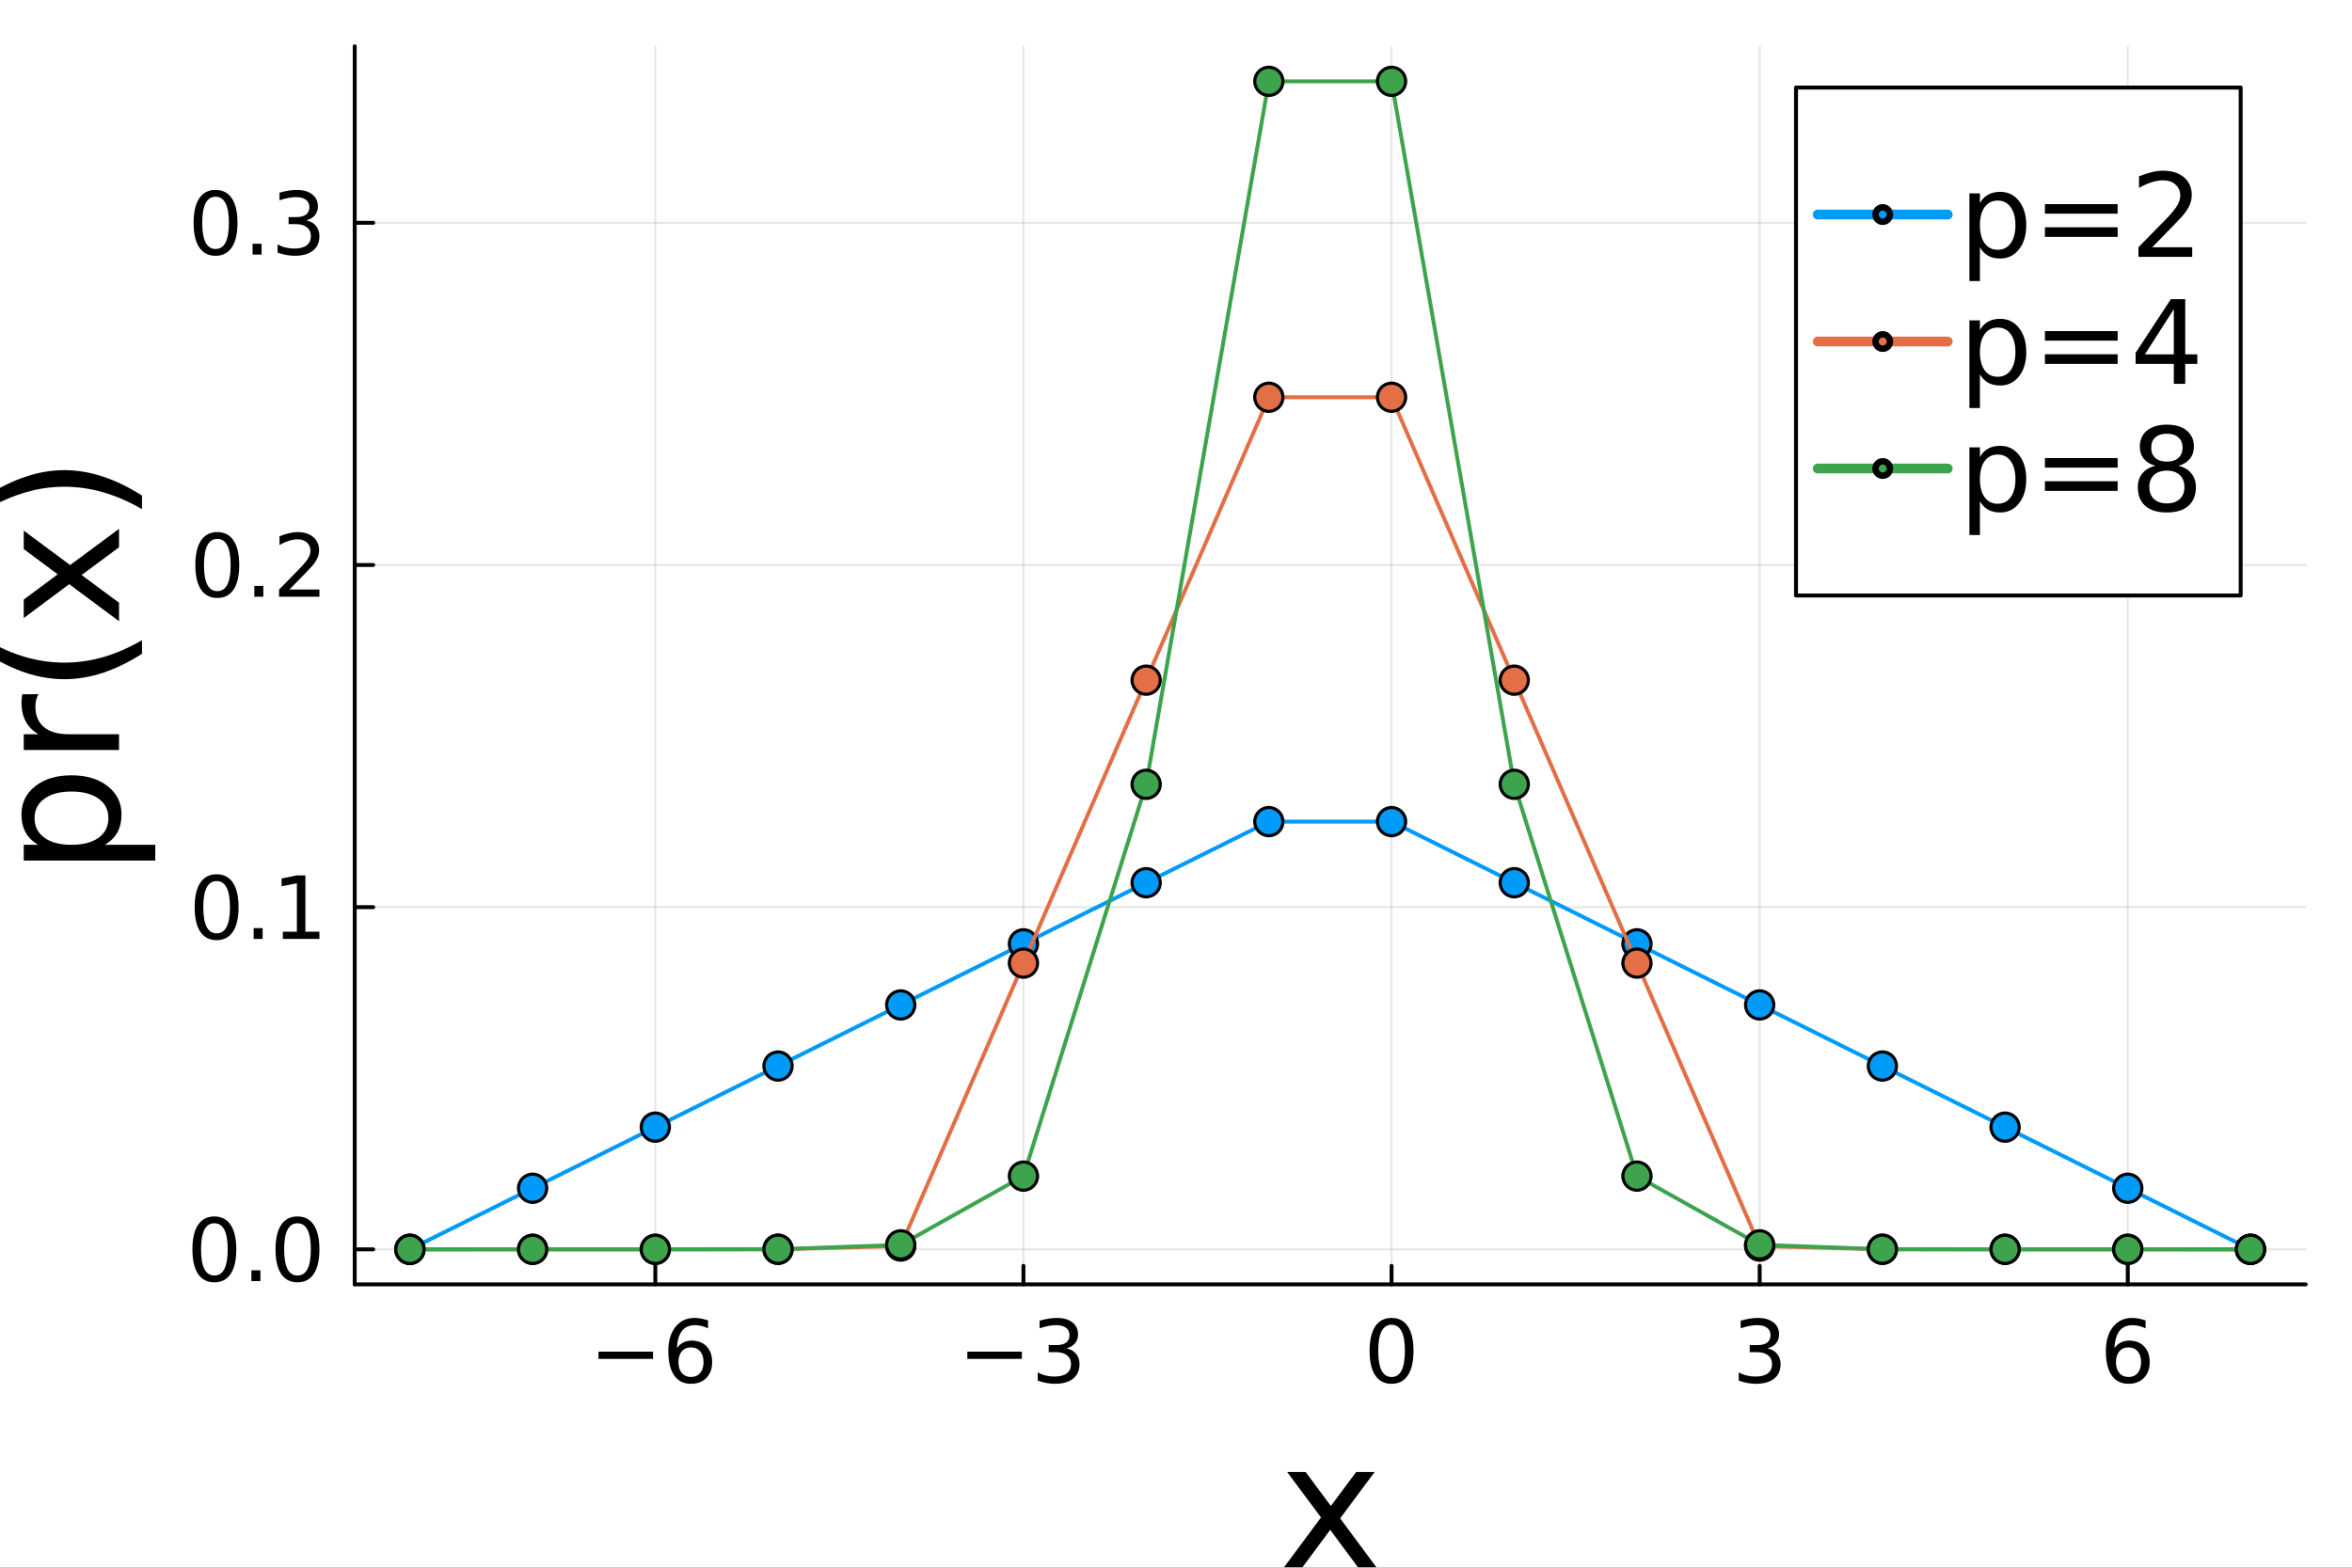 <?xml version="1.0" encoding="utf-8"?>
<svg xmlns="http://www.w3.org/2000/svg" xmlns:xlink="http://www.w3.org/1999/xlink" width="600" height="400" viewBox="0 0 2400 1600">
<rect x="0" y="0" width="2400" height="1600" fill="#333333" stroke="none"/>
<defs>
  <clipPath id="clip370">
    <rect x="0" y="0" width="2400" height="1600"/>
  </clipPath>
</defs>
<path clip-path="url(#clip370)" d="
M0 1600 L2400 1600 L2400 0 L0 0  Z
  " fill="#ffffff" fill-rule="evenodd" fill-opacity="1"/>
<defs>
  <clipPath id="clip371">
    <rect x="480" y="0" width="1681" height="1600"/>
  </clipPath>
</defs>
<path clip-path="url(#clip370)" d="
M361.94 1310.86 L2352.76 1310.86 L2352.76 47.244 L361.94 47.244  Z
  " fill="#ffffff" fill-rule="evenodd" fill-opacity="1"/>
<defs>
  <clipPath id="clip372">
    <rect x="361" y="47" width="1992" height="1265"/>
  </clipPath>
</defs>
<polyline clip-path="url(#clip372)" style="stroke:#000000; stroke-linecap:round; stroke-linejoin:round; stroke-width:2; stroke-opacity:0.1; fill:none" points="
  668.701,1310.86 668.701,47.244 
  "/>
<polyline clip-path="url(#clip372)" style="stroke:#000000; stroke-linecap:round; stroke-linejoin:round; stroke-width:2; stroke-opacity:0.1; fill:none" points="
  1044.33,1310.86 1044.33,47.244 
  "/>
<polyline clip-path="url(#clip372)" style="stroke:#000000; stroke-linecap:round; stroke-linejoin:round; stroke-width:2; stroke-opacity:0.1; fill:none" points="
  1419.95,1310.86 1419.95,47.244 
  "/>
<polyline clip-path="url(#clip372)" style="stroke:#000000; stroke-linecap:round; stroke-linejoin:round; stroke-width:2; stroke-opacity:0.1; fill:none" points="
  1795.58,1310.86 1795.58,47.244 
  "/>
<polyline clip-path="url(#clip372)" style="stroke:#000000; stroke-linecap:round; stroke-linejoin:round; stroke-width:2; stroke-opacity:0.1; fill:none" points="
  2171.2,1310.86 2171.2,47.244 
  "/>
<polyline clip-path="url(#clip370)" style="stroke:#000000; stroke-linecap:round; stroke-linejoin:round; stroke-width:4; stroke-opacity:1; fill:none" points="
  361.94,1310.86 2352.76,1310.86 
  "/>
<polyline clip-path="url(#clip370)" style="stroke:#000000; stroke-linecap:round; stroke-linejoin:round; stroke-width:4; stroke-opacity:1; fill:none" points="
  668.701,1310.86 668.701,1291.96 
  "/>
<polyline clip-path="url(#clip370)" style="stroke:#000000; stroke-linecap:round; stroke-linejoin:round; stroke-width:4; stroke-opacity:1; fill:none" points="
  1044.33,1310.86 1044.33,1291.96 
  "/>
<polyline clip-path="url(#clip370)" style="stroke:#000000; stroke-linecap:round; stroke-linejoin:round; stroke-width:4; stroke-opacity:1; fill:none" points="
  1419.95,1310.86 1419.95,1291.96 
  "/>
<polyline clip-path="url(#clip370)" style="stroke:#000000; stroke-linecap:round; stroke-linejoin:round; stroke-width:4; stroke-opacity:1; fill:none" points="
  1795.58,1310.86 1795.58,1291.96 
  "/>
<polyline clip-path="url(#clip370)" style="stroke:#000000; stroke-linecap:round; stroke-linejoin:round; stroke-width:4; stroke-opacity:1; fill:none" points="
  2171.2,1310.86 2171.2,1291.96 
  "/>
<path clip-path="url(#clip370)" d="M610.694 1379.51 L666.336 1379.51 L666.336 1386.88 L610.694 1386.88 L610.694 1379.51 Z" fill="#000000" fill-rule="evenodd" fill-opacity="1" /><path clip-path="url(#clip370)" d="M705.094 1375.17 Q699.191 1375.17 695.719 1379.2 Q692.29 1383.24 692.29 1390.27 Q692.29 1397.26 695.719 1401.34 Q699.191 1405.37 705.094 1405.37 Q710.997 1405.37 714.426 1401.34 Q717.898 1397.26 717.898 1390.27 Q717.898 1383.24 714.426 1379.2 Q710.997 1375.17 705.094 1375.17 M722.499 1347.69 L722.499 1355.68 Q719.2 1354.12 715.815 1353.29 Q712.473 1352.47 709.174 1352.47 Q700.493 1352.47 695.893 1358.33 Q691.336 1364.19 690.684 1376.03 Q693.245 1372.26 697.108 1370.26 Q700.971 1368.22 705.615 1368.22 Q715.381 1368.22 721.023 1374.17 Q726.709 1380.07 726.709 1390.27 Q726.709 1400.25 720.806 1406.29 Q714.903 1412.32 705.094 1412.32 Q693.853 1412.32 687.907 1403.72 Q681.961 1395.09 681.961 1378.72 Q681.961 1363.36 689.252 1354.25 Q696.544 1345.09 708.827 1345.09 Q712.125 1345.09 715.467 1345.74 Q718.853 1346.39 722.499 1347.69 Z" fill="#000000" fill-rule="evenodd" fill-opacity="1" /><path clip-path="url(#clip370)" d="M987.079 1379.51 L1042.72 1379.51 L1042.72 1386.88 L987.079 1386.88 L987.079 1379.51 Z" fill="#000000" fill-rule="evenodd" fill-opacity="1" /><path clip-path="url(#clip370)" d="M1088.21 1376.12 Q1094.5 1377.47 1098.02 1381.72 Q1101.57 1385.97 1101.57 1392.22 Q1101.57 1401.82 1094.98 1407.07 Q1088.38 1412.32 1076.23 1412.32 Q1072.15 1412.32 1067.81 1411.49 Q1063.51 1410.71 1058.91 1409.11 L1058.91 1400.64 Q1062.56 1402.77 1066.9 1403.86 Q1071.24 1404.94 1075.97 1404.94 Q1084.21 1404.94 1088.51 1401.68 Q1092.85 1398.43 1092.85 1392.22 Q1092.85 1386.49 1088.81 1383.28 Q1084.82 1380.03 1077.66 1380.03 L1070.11 1380.03 L1070.11 1372.82 L1078.01 1372.82 Q1084.47 1372.82 1087.9 1370.26 Q1091.33 1367.66 1091.33 1362.8 Q1091.33 1357.8 1087.77 1355.16 Q1084.26 1352.47 1077.66 1352.47 Q1074.06 1352.47 1069.93 1353.25 Q1065.81 1354.03 1060.86 1355.68 L1060.86 1347.87 Q1065.85 1346.48 1070.19 1345.78 Q1074.58 1345.09 1078.44 1345.09 Q1088.42 1345.09 1094.24 1349.65 Q1100.06 1354.16 1100.06 1361.88 Q1100.06 1367.27 1096.97 1371 Q1093.89 1374.69 1088.21 1376.12 Z" fill="#000000" fill-rule="evenodd" fill-opacity="1" /><path clip-path="url(#clip370)" d="M1419.95 1352.03 Q1413.18 1352.03 1409.75 1358.72 Q1406.37 1365.36 1406.37 1378.72 Q1406.37 1392.05 1409.75 1398.73 Q1413.18 1405.37 1419.95 1405.37 Q1426.77 1405.37 1430.15 1398.73 Q1433.58 1392.05 1433.58 1378.72 Q1433.58 1365.36 1430.15 1358.72 Q1426.77 1352.03 1419.95 1352.03 M1419.95 1345.09 Q1430.85 1345.09 1436.58 1353.73 Q1442.35 1362.32 1442.35 1378.72 Q1442.35 1395.09 1436.58 1403.72 Q1430.85 1412.32 1419.95 1412.32 Q1409.06 1412.32 1403.29 1403.72 Q1397.56 1395.09 1397.56 1378.72 Q1397.56 1362.32 1403.29 1353.73 Q1409.06 1345.09 1419.95 1345.09 Z" fill="#000000" fill-rule="evenodd" fill-opacity="1" /><path clip-path="url(#clip370)" d="M1803.54 1376.12 Q1809.84 1377.47 1813.35 1381.72 Q1816.91 1385.97 1816.91 1392.22 Q1816.91 1401.82 1810.31 1407.07 Q1803.72 1412.32 1791.56 1412.32 Q1787.48 1412.32 1783.14 1411.49 Q1778.85 1410.71 1774.25 1409.11 L1774.25 1400.64 Q1777.89 1402.77 1782.23 1403.86 Q1786.57 1404.94 1791.3 1404.94 Q1799.55 1404.94 1803.85 1401.68 Q1808.19 1398.43 1808.19 1392.22 Q1808.19 1386.49 1804.15 1383.28 Q1800.16 1380.03 1793 1380.03 L1785.44 1380.03 L1785.44 1372.82 L1793.34 1372.82 Q1799.81 1372.82 1803.24 1370.26 Q1806.67 1367.66 1806.67 1362.8 Q1806.67 1357.8 1803.11 1355.16 Q1799.59 1352.47 1793 1352.47 Q1789.39 1352.47 1785.27 1353.25 Q1781.15 1354.03 1776.2 1355.68 L1776.2 1347.87 Q1781.19 1346.48 1785.53 1345.78 Q1789.91 1345.09 1793.78 1345.09 Q1803.76 1345.09 1809.58 1349.65 Q1815.39 1354.16 1815.39 1361.88 Q1815.39 1367.27 1812.31 1371 Q1809.23 1374.69 1803.54 1376.12 Z" fill="#000000" fill-rule="evenodd" fill-opacity="1" /><path clip-path="url(#clip370)" d="M2171.96 1375.17 Q2166.06 1375.17 2162.59 1379.2 Q2159.16 1383.24 2159.16 1390.27 Q2159.16 1397.26 2162.59 1401.34 Q2166.06 1405.37 2171.96 1405.37 Q2177.87 1405.37 2181.29 1401.34 Q2184.77 1397.26 2184.77 1390.27 Q2184.77 1383.24 2181.29 1379.2 Q2177.87 1375.17 2171.96 1375.17 M2189.37 1347.69 L2189.37 1355.68 Q2186.07 1354.12 2182.68 1353.29 Q2179.34 1352.47 2176.04 1352.47 Q2167.36 1352.47 2162.76 1358.33 Q2158.2 1364.19 2157.55 1376.03 Q2160.11 1372.26 2163.98 1370.26 Q2167.84 1368.22 2172.48 1368.22 Q2182.25 1368.22 2187.89 1374.17 Q2193.58 1380.07 2193.58 1390.27 Q2193.58 1400.25 2187.67 1406.29 Q2181.77 1412.32 2171.96 1412.32 Q2160.72 1412.32 2154.78 1403.72 Q2148.83 1395.09 2148.83 1378.72 Q2148.83 1363.36 2156.12 1354.25 Q2163.41 1345.09 2175.7 1345.09 Q2178.99 1345.09 2182.34 1345.74 Q2185.72 1346.39 2189.37 1347.69 Z" fill="#000000" fill-rule="evenodd" fill-opacity="1" /><path clip-path="url(#clip370)" d="M1402.66 1502.36 L1367.5 1549.67 L1404.48 1599.58 L1385.65 1599.58 L1357.35 1561.39 L1329.05 1599.58 L1310.21 1599.58 L1347.97 1548.71 L1313.42 1502.36 L1332.26 1502.36 L1358.04 1536.99 L1383.82 1502.36 L1402.66 1502.36 Z" fill="#000000" fill-rule="evenodd" fill-opacity="1" /><polyline clip-path="url(#clip372)" style="stroke:#000000; stroke-linecap:round; stroke-linejoin:round; stroke-width:2; stroke-opacity:0.1; fill:none" points="
  361.94,1275.1 2352.76,1275.1 
  "/>
<polyline clip-path="url(#clip372)" style="stroke:#000000; stroke-linecap:round; stroke-linejoin:round; stroke-width:2; stroke-opacity:0.1; fill:none" points="
  361.94,925.864 2352.76,925.864 
  "/>
<polyline clip-path="url(#clip372)" style="stroke:#000000; stroke-linecap:round; stroke-linejoin:round; stroke-width:2; stroke-opacity:0.1; fill:none" points="
  361.94,576.63 2352.76,576.63 
  "/>
<polyline clip-path="url(#clip372)" style="stroke:#000000; stroke-linecap:round; stroke-linejoin:round; stroke-width:2; stroke-opacity:0.1; fill:none" points="
  361.94,227.397 2352.76,227.397 
  "/>
<polyline clip-path="url(#clip370)" style="stroke:#000000; stroke-linecap:round; stroke-linejoin:round; stroke-width:4; stroke-opacity:1; fill:none" points="
  361.94,1310.86 361.94,47.244 
  "/>
<polyline clip-path="url(#clip370)" style="stroke:#000000; stroke-linecap:round; stroke-linejoin:round; stroke-width:4; stroke-opacity:1; fill:none" points="
  361.94,1275.1 380.838,1275.1 
  "/>
<polyline clip-path="url(#clip370)" style="stroke:#000000; stroke-linecap:round; stroke-linejoin:round; stroke-width:4; stroke-opacity:1; fill:none" points="
  361.94,925.864 380.838,925.864 
  "/>
<polyline clip-path="url(#clip370)" style="stroke:#000000; stroke-linecap:round; stroke-linejoin:round; stroke-width:4; stroke-opacity:1; fill:none" points="
  361.94,576.63 380.838,576.63 
  "/>
<polyline clip-path="url(#clip370)" style="stroke:#000000; stroke-linecap:round; stroke-linejoin:round; stroke-width:4; stroke-opacity:1; fill:none" points="
  361.94,227.397 380.838,227.397 
  "/>
<path clip-path="url(#clip370)" d="M218.736 1248.47 Q211.965 1248.47 208.536 1255.15 Q205.151 1261.79 205.151 1275.16 Q205.151 1288.49 208.536 1295.17 Q211.965 1301.81 218.736 1301.81 Q225.55 1301.81 228.935 1295.17 Q232.364 1288.49 232.364 1275.16 Q232.364 1261.79 228.935 1255.15 Q225.55 1248.47 218.736 1248.47 M218.736 1241.53 Q229.63 1241.53 235.359 1250.16 Q241.132 1258.76 241.132 1275.16 Q241.132 1291.52 235.359 1300.16 Q229.63 1308.76 218.736 1308.76 Q207.842 1308.76 202.069 1300.16 Q196.34 1291.52 196.34 1275.16 Q196.34 1258.76 202.069 1250.16 Q207.842 1241.53 218.736 1241.53 Z" fill="#000000" fill-rule="evenodd" fill-opacity="1" /><path clip-path="url(#clip370)" d="M256.539 1296.47 L265.697 1296.47 L265.697 1307.5 L256.539 1307.5 L256.539 1296.47 Z" fill="#000000" fill-rule="evenodd" fill-opacity="1" /><path clip-path="url(#clip370)" d="M303.544 1248.47 Q296.774 1248.47 293.345 1255.15 Q289.959 1261.79 289.959 1275.16 Q289.959 1288.49 293.345 1295.17 Q296.774 1301.81 303.544 1301.81 Q310.359 1301.81 313.744 1295.17 Q317.173 1288.49 317.173 1275.16 Q317.173 1261.79 313.744 1255.15 Q310.359 1248.47 303.544 1248.47 M303.544 1241.53 Q314.438 1241.53 320.168 1250.16 Q325.94 1258.76 325.94 1275.16 Q325.94 1291.52 320.168 1300.16 Q314.438 1308.76 303.544 1308.76 Q292.65 1308.76 286.878 1300.16 Q281.149 1291.52 281.149 1275.16 Q281.149 1258.76 286.878 1250.16 Q292.65 1241.53 303.544 1241.53 Z" fill="#000000" fill-rule="evenodd" fill-opacity="1" /><path clip-path="url(#clip370)" d="M221.036 899.236 Q214.265 899.236 210.837 905.92 Q207.451 912.561 207.451 925.929 Q207.451 939.253 210.837 945.937 Q214.265 952.578 221.036 952.578 Q227.85 952.578 231.236 945.937 Q234.665 939.253 234.665 925.929 Q234.665 912.561 231.236 905.92 Q227.85 899.236 221.036 899.236 M221.036 892.292 Q231.93 892.292 237.659 900.929 Q243.432 909.523 243.432 925.929 Q243.432 942.291 237.659 950.929 Q231.93 959.522 221.036 959.522 Q210.142 959.522 204.37 950.929 Q198.64 942.291 198.64 925.929 Q198.64 909.523 204.37 900.929 Q210.142 892.292 221.036 892.292 Z" fill="#000000" fill-rule="evenodd" fill-opacity="1" /><path clip-path="url(#clip370)" d="M258.84 947.239 L267.998 947.239 L267.998 958.264 L258.84 958.264 L258.84 947.239 Z" fill="#000000" fill-rule="evenodd" fill-opacity="1" /><path clip-path="url(#clip370)" d="M288.614 950.885 L302.937 950.885 L302.937 901.45 L287.355 904.575 L287.355 896.589 L302.85 893.464 L311.617 893.464 L311.617 950.885 L325.94 950.885 L325.94 958.264 L288.614 958.264 L288.614 950.885 Z" fill="#000000" fill-rule="evenodd" fill-opacity="1" /><path clip-path="url(#clip370)" d="M221.731 550.003 Q214.96 550.003 211.531 556.687 Q208.146 563.327 208.146 576.695 Q208.146 590.02 211.531 596.704 Q214.96 603.344 221.731 603.344 Q228.545 603.344 231.93 596.704 Q235.359 590.02 235.359 576.695 Q235.359 563.327 231.93 556.687 Q228.545 550.003 221.731 550.003 M221.731 543.058 Q232.625 543.058 238.354 551.695 Q244.126 560.289 244.126 576.695 Q244.126 593.058 238.354 601.695 Q232.625 610.289 221.731 610.289 Q210.837 610.289 205.064 601.695 Q199.335 593.058 199.335 576.695 Q199.335 560.289 205.064 551.695 Q210.837 543.058 221.731 543.058 Z" fill="#000000" fill-rule="evenodd" fill-opacity="1" /><path clip-path="url(#clip370)" d="M259.534 598.006 L268.692 598.006 L268.692 609.03 L259.534 609.03 L259.534 598.006 Z" fill="#000000" fill-rule="evenodd" fill-opacity="1" /><path clip-path="url(#clip370)" d="M295.341 601.652 L325.94 601.652 L325.94 609.03 L284.795 609.03 L284.795 601.652 Q289.786 596.487 298.38 587.806 Q307.017 579.082 309.23 576.565 Q313.44 571.834 315.09 568.579 Q316.782 565.28 316.782 562.112 Q316.782 556.947 313.136 553.692 Q309.534 550.437 303.718 550.437 Q299.595 550.437 294.994 551.869 Q290.437 553.301 285.229 556.209 L285.229 547.355 Q290.524 545.228 295.124 544.143 Q299.725 543.058 303.544 543.058 Q313.614 543.058 319.603 548.093 Q325.593 553.128 325.593 561.548 Q325.593 565.541 324.074 569.143 Q322.598 572.702 318.649 577.563 Q317.563 578.822 311.748 584.855 Q305.932 590.844 295.341 601.652 Z" fill="#000000" fill-rule="evenodd" fill-opacity="1" /><path clip-path="url(#clip370)" d="M219.951 200.769 Q213.18 200.769 209.752 207.453 Q206.366 214.094 206.366 227.462 Q206.366 240.786 209.752 247.47 Q213.18 254.111 219.951 254.111 Q226.765 254.111 230.151 247.47 Q233.58 240.786 233.58 227.462 Q233.58 214.094 230.151 207.453 Q226.765 200.769 219.951 200.769 M219.951 193.825 Q230.845 193.825 236.574 202.462 Q242.347 211.055 242.347 227.462 Q242.347 243.824 236.574 252.461 Q230.845 261.055 219.951 261.055 Q209.057 261.055 203.285 252.461 Q197.555 243.824 197.555 227.462 Q197.555 211.055 203.285 202.462 Q209.057 193.825 219.951 193.825 Z" fill="#000000" fill-rule="evenodd" fill-opacity="1" /><path clip-path="url(#clip370)" d="M257.755 248.772 L266.913 248.772 L266.913 259.797 L257.755 259.797 L257.755 248.772 Z" fill="#000000" fill-rule="evenodd" fill-opacity="1" /><path clip-path="url(#clip370)" d="M312.572 224.857 Q318.866 226.203 322.381 230.456 Q325.94 234.71 325.94 240.96 Q325.94 250.552 319.343 255.803 Q312.746 261.055 300.593 261.055 Q296.513 261.055 292.173 260.231 Q287.876 259.449 283.275 257.843 L283.275 249.38 Q286.921 251.507 291.262 252.592 Q295.602 253.677 300.333 253.677 Q308.579 253.677 312.876 250.422 Q317.216 247.166 317.216 240.96 Q317.216 235.231 313.18 232.019 Q309.187 228.764 302.025 228.764 L294.473 228.764 L294.473 221.559 L302.373 221.559 Q308.84 221.559 312.268 218.998 Q315.697 216.394 315.697 211.533 Q315.697 206.542 312.138 203.894 Q308.623 201.203 302.025 201.203 Q298.423 201.203 294.3 201.984 Q290.176 202.766 285.229 204.415 L285.229 196.602 Q290.22 195.214 294.56 194.519 Q298.944 193.825 302.807 193.825 Q312.789 193.825 318.605 198.382 Q324.421 202.896 324.421 210.621 Q324.421 216.003 321.339 219.736 Q318.258 223.425 312.572 224.857 Z" fill="#000000" fill-rule="evenodd" fill-opacity="1" /><path clip-path="url(#clip370)" d="M106.877 862.211 L158.439 862.211 L158.439 878.27 L24.238 878.27 L24.238 862.211 L38.995 862.211 Q30.315 857.176 26.148 849.537 Q21.895 841.812 21.895 831.134 Q21.895 813.426 35.957 802.402 Q50.02 791.291 72.936 791.291 Q95.853 791.291 109.915 802.402 Q123.978 813.426 123.978 831.134 Q123.978 841.812 119.811 849.537 Q115.557 857.176 106.877 862.211 M72.936 807.871 Q55.315 807.871 45.332 815.162 Q35.263 822.367 35.263 835.041 Q35.263 847.714 45.332 855.006 Q55.315 862.211 72.936 862.211 Q90.558 862.211 100.627 855.006 Q110.61 847.714 110.61 835.041 Q110.61 822.367 100.627 815.162 Q90.558 807.871 72.936 807.871 Z" fill="#000000" fill-rule="evenodd" fill-opacity="1" /><path clip-path="url(#clip370)" d="M39.169 708.479 Q37.606 711.17 36.912 714.382 Q36.131 717.507 36.131 721.326 Q36.131 734.868 44.985 742.159 Q53.752 749.364 70.245 749.364 L121.46 749.364 L121.46 765.423 L24.238 765.423 L24.238 749.364 L39.343 749.364 Q30.488 744.329 26.235 736.257 Q21.895 728.184 21.895 716.639 Q21.895 714.989 22.155 712.993 Q22.329 710.996 22.763 708.566 L39.169 708.479 Z" fill="#000000" fill-rule="evenodd" fill-opacity="1" /><path clip-path="url(#clip370)" d="M-13.435 653.358 Q6.53 664.99 26.061 670.632 Q45.593 676.274 65.644 676.274 Q85.697 676.274 105.401 670.632 Q125.019 664.903 144.898 653.358 L144.898 667.246 Q124.498 680.267 104.794 686.778 Q85.089 693.201 65.644 693.201 Q46.287 693.201 26.669 686.778 Q7.051 680.354 -13.435 667.246 L-13.435 653.358 Z" fill="#000000" fill-rule="evenodd" fill-opacity="1" /><path clip-path="url(#clip370)" d="M24.238 541.553 L71.547 576.709 L121.46 539.73 L121.46 558.567 L83.266 586.865 L121.46 615.163 L121.46 634 L70.592 596.24 L24.238 630.788 L24.238 611.952 L58.874 586.171 L24.238 560.389 L24.238 541.553 Z" fill="#000000" fill-rule="evenodd" fill-opacity="1" /><path clip-path="url(#clip370)" d="M-13.435 519.678 L-13.435 505.789 Q7.051 492.768 26.669 486.345 Q46.287 479.834 65.644 479.834 Q85.089 479.834 104.794 486.345 Q124.498 492.768 144.898 505.789 L144.898 519.678 Q125.019 508.133 105.401 502.49 Q85.697 496.761 65.644 496.761 Q45.593 496.761 26.061 502.49 Q6.53 508.133 -13.435 519.678 Z" fill="#000000" fill-rule="evenodd" fill-opacity="1" /><polyline clip-path="url(#clip372)" style="stroke:#009af9; stroke-linecap:round; stroke-linejoin:round; stroke-width:4; stroke-opacity:1; fill:none" points="
  418.284,1275.1 543.493,1212.73 668.701,1150.37 793.91,1088.01 919.118,1025.64 1044.33,963.281 1169.54,900.918 1294.74,838.555 1419.95,838.555 1545.16,900.918 
  1670.37,963.281 1795.58,1025.64 1920.79,1088.01 2045.99,1150.37 2171.2,1212.73 2296.41,1275.1 
  "/>
<circle clip-path="url(#clip372)" cx="418.284" cy="1275.1" r="14.4" fill="#009af9" fill-rule="evenodd" fill-opacity="1" stroke="#000000" stroke-opacity="1" stroke-width="3.2"/>
<circle clip-path="url(#clip372)" cx="543.493" cy="1212.73" r="14.4" fill="#009af9" fill-rule="evenodd" fill-opacity="1" stroke="#000000" stroke-opacity="1" stroke-width="3.2"/>
<circle clip-path="url(#clip372)" cx="668.701" cy="1150.37" r="14.4" fill="#009af9" fill-rule="evenodd" fill-opacity="1" stroke="#000000" stroke-opacity="1" stroke-width="3.2"/>
<circle clip-path="url(#clip372)" cx="793.91" cy="1088.01" r="14.4" fill="#009af9" fill-rule="evenodd" fill-opacity="1" stroke="#000000" stroke-opacity="1" stroke-width="3.2"/>
<circle clip-path="url(#clip372)" cx="919.118" cy="1025.64" r="14.4" fill="#009af9" fill-rule="evenodd" fill-opacity="1" stroke="#000000" stroke-opacity="1" stroke-width="3.2"/>
<circle clip-path="url(#clip372)" cx="1044.33" cy="963.281" r="14.4" fill="#009af9" fill-rule="evenodd" fill-opacity="1" stroke="#000000" stroke-opacity="1" stroke-width="3.2"/>
<circle clip-path="url(#clip372)" cx="1169.54" cy="900.918" r="14.4" fill="#009af9" fill-rule="evenodd" fill-opacity="1" stroke="#000000" stroke-opacity="1" stroke-width="3.2"/>
<circle clip-path="url(#clip372)" cx="1294.74" cy="838.555" r="14.4" fill="#009af9" fill-rule="evenodd" fill-opacity="1" stroke="#000000" stroke-opacity="1" stroke-width="3.2"/>
<circle clip-path="url(#clip372)" cx="1419.95" cy="838.555" r="14.4" fill="#009af9" fill-rule="evenodd" fill-opacity="1" stroke="#000000" stroke-opacity="1" stroke-width="3.2"/>
<circle clip-path="url(#clip372)" cx="1545.16" cy="900.918" r="14.4" fill="#009af9" fill-rule="evenodd" fill-opacity="1" stroke="#000000" stroke-opacity="1" stroke-width="3.2"/>
<circle clip-path="url(#clip372)" cx="1670.37" cy="963.281" r="14.4" fill="#009af9" fill-rule="evenodd" fill-opacity="1" stroke="#000000" stroke-opacity="1" stroke-width="3.2"/>
<circle clip-path="url(#clip372)" cx="1795.58" cy="1025.64" r="14.4" fill="#009af9" fill-rule="evenodd" fill-opacity="1" stroke="#000000" stroke-opacity="1" stroke-width="3.2"/>
<circle clip-path="url(#clip372)" cx="1920.79" cy="1088.01" r="14.4" fill="#009af9" fill-rule="evenodd" fill-opacity="1" stroke="#000000" stroke-opacity="1" stroke-width="3.2"/>
<circle clip-path="url(#clip372)" cx="2045.99" cy="1150.37" r="14.4" fill="#009af9" fill-rule="evenodd" fill-opacity="1" stroke="#000000" stroke-opacity="1" stroke-width="3.2"/>
<circle clip-path="url(#clip372)" cx="2171.2" cy="1212.73" r="14.4" fill="#009af9" fill-rule="evenodd" fill-opacity="1" stroke="#000000" stroke-opacity="1" stroke-width="3.2"/>
<circle clip-path="url(#clip372)" cx="2296.41" cy="1275.1" r="14.4" fill="#009af9" fill-rule="evenodd" fill-opacity="1" stroke="#000000" stroke-opacity="1" stroke-width="3.2"/>
<polyline clip-path="url(#clip372)" style="stroke:#e26f46; stroke-linecap:round; stroke-linejoin:round; stroke-width:4; stroke-opacity:1; fill:none" points="
  418.284,1275.1 543.493,1275.08 668.701,1275.06 793.91,1275.04 919.118,1271.74 1044.33,982.968 1169.54,694.198 1294.74,405.427 1419.95,405.427 1545.16,694.198 
  1670.37,982.968 1795.58,1271.74 1920.79,1275.04 2045.99,1275.06 2171.2,1275.08 2296.41,1275.1 
  "/>
<circle clip-path="url(#clip372)" cx="418.284" cy="1275.1" r="14.4" fill="#e26f46" fill-rule="evenodd" fill-opacity="1" stroke="#000000" stroke-opacity="1" stroke-width="3.2"/>
<circle clip-path="url(#clip372)" cx="543.493" cy="1275.08" r="14.4" fill="#e26f46" fill-rule="evenodd" fill-opacity="1" stroke="#000000" stroke-opacity="1" stroke-width="3.2"/>
<circle clip-path="url(#clip372)" cx="668.701" cy="1275.06" r="14.4" fill="#e26f46" fill-rule="evenodd" fill-opacity="1" stroke="#000000" stroke-opacity="1" stroke-width="3.2"/>
<circle clip-path="url(#clip372)" cx="793.91" cy="1275.04" r="14.4" fill="#e26f46" fill-rule="evenodd" fill-opacity="1" stroke="#000000" stroke-opacity="1" stroke-width="3.2"/>
<circle clip-path="url(#clip372)" cx="919.118" cy="1271.74" r="14.4" fill="#e26f46" fill-rule="evenodd" fill-opacity="1" stroke="#000000" stroke-opacity="1" stroke-width="3.2"/>
<circle clip-path="url(#clip372)" cx="1044.33" cy="982.968" r="14.4" fill="#e26f46" fill-rule="evenodd" fill-opacity="1" stroke="#000000" stroke-opacity="1" stroke-width="3.2"/>
<circle clip-path="url(#clip372)" cx="1169.54" cy="694.198" r="14.4" fill="#e26f46" fill-rule="evenodd" fill-opacity="1" stroke="#000000" stroke-opacity="1" stroke-width="3.2"/>
<circle clip-path="url(#clip372)" cx="1294.74" cy="405.427" r="14.4" fill="#e26f46" fill-rule="evenodd" fill-opacity="1" stroke="#000000" stroke-opacity="1" stroke-width="3.2"/>
<circle clip-path="url(#clip372)" cx="1419.95" cy="405.427" r="14.4" fill="#e26f46" fill-rule="evenodd" fill-opacity="1" stroke="#000000" stroke-opacity="1" stroke-width="3.2"/>
<circle clip-path="url(#clip372)" cx="1545.16" cy="694.198" r="14.4" fill="#e26f46" fill-rule="evenodd" fill-opacity="1" stroke="#000000" stroke-opacity="1" stroke-width="3.2"/>
<circle clip-path="url(#clip372)" cx="1670.37" cy="982.968" r="14.4" fill="#e26f46" fill-rule="evenodd" fill-opacity="1" stroke="#000000" stroke-opacity="1" stroke-width="3.2"/>
<circle clip-path="url(#clip372)" cx="1795.58" cy="1271.74" r="14.4" fill="#e26f46" fill-rule="evenodd" fill-opacity="1" stroke="#000000" stroke-opacity="1" stroke-width="3.2"/>
<circle clip-path="url(#clip372)" cx="1920.79" cy="1275.04" r="14.4" fill="#e26f46" fill-rule="evenodd" fill-opacity="1" stroke="#000000" stroke-opacity="1" stroke-width="3.2"/>
<circle clip-path="url(#clip372)" cx="2045.99" cy="1275.06" r="14.4" fill="#e26f46" fill-rule="evenodd" fill-opacity="1" stroke="#000000" stroke-opacity="1" stroke-width="3.2"/>
<circle clip-path="url(#clip372)" cx="2171.2" cy="1275.08" r="14.4" fill="#e26f46" fill-rule="evenodd" fill-opacity="1" stroke="#000000" stroke-opacity="1" stroke-width="3.2"/>
<circle clip-path="url(#clip372)" cx="2296.41" cy="1275.1" r="14.4" fill="#e26f46" fill-rule="evenodd" fill-opacity="1" stroke="#000000" stroke-opacity="1" stroke-width="3.2"/>
<polyline clip-path="url(#clip372)" style="stroke:#3da44d; stroke-linecap:round; stroke-linejoin:round; stroke-width:4; stroke-opacity:1; fill:none" points="
  418.284,1275.1 543.493,1275.1 668.701,1275.1 793.91,1274.99 919.118,1270.49 1044.33,1200.36 1169.54,800.471 1294.74,83.007 1419.95,83.007 1545.16,800.471 
  1670.37,1200.36 1795.58,1270.49 1920.79,1274.99 2045.99,1275.1 2171.2,1275.1 2296.41,1275.1 
  "/>
<circle clip-path="url(#clip372)" cx="418.284" cy="1275.1" r="14.4" fill="#3da44d" fill-rule="evenodd" fill-opacity="1" stroke="#000000" stroke-opacity="1" stroke-width="3.2"/>
<circle clip-path="url(#clip372)" cx="543.493" cy="1275.1" r="14.4" fill="#3da44d" fill-rule="evenodd" fill-opacity="1" stroke="#000000" stroke-opacity="1" stroke-width="3.2"/>
<circle clip-path="url(#clip372)" cx="668.701" cy="1275.1" r="14.4" fill="#3da44d" fill-rule="evenodd" fill-opacity="1" stroke="#000000" stroke-opacity="1" stroke-width="3.2"/>
<circle clip-path="url(#clip372)" cx="793.91" cy="1274.99" r="14.4" fill="#3da44d" fill-rule="evenodd" fill-opacity="1" stroke="#000000" stroke-opacity="1" stroke-width="3.2"/>
<circle clip-path="url(#clip372)" cx="919.118" cy="1270.49" r="14.4" fill="#3da44d" fill-rule="evenodd" fill-opacity="1" stroke="#000000" stroke-opacity="1" stroke-width="3.2"/>
<circle clip-path="url(#clip372)" cx="1044.33" cy="1200.36" r="14.4" fill="#3da44d" fill-rule="evenodd" fill-opacity="1" stroke="#000000" stroke-opacity="1" stroke-width="3.2"/>
<circle clip-path="url(#clip372)" cx="1169.54" cy="800.471" r="14.4" fill="#3da44d" fill-rule="evenodd" fill-opacity="1" stroke="#000000" stroke-opacity="1" stroke-width="3.2"/>
<circle clip-path="url(#clip372)" cx="1294.74" cy="83.007" r="14.4" fill="#3da44d" fill-rule="evenodd" fill-opacity="1" stroke="#000000" stroke-opacity="1" stroke-width="3.2"/>
<circle clip-path="url(#clip372)" cx="1419.95" cy="83.007" r="14.4" fill="#3da44d" fill-rule="evenodd" fill-opacity="1" stroke="#000000" stroke-opacity="1" stroke-width="3.2"/>
<circle clip-path="url(#clip372)" cx="1545.16" cy="800.471" r="14.4" fill="#3da44d" fill-rule="evenodd" fill-opacity="1" stroke="#000000" stroke-opacity="1" stroke-width="3.2"/>
<circle clip-path="url(#clip372)" cx="1670.37" cy="1200.36" r="14.4" fill="#3da44d" fill-rule="evenodd" fill-opacity="1" stroke="#000000" stroke-opacity="1" stroke-width="3.2"/>
<circle clip-path="url(#clip372)" cx="1795.58" cy="1270.49" r="14.4" fill="#3da44d" fill-rule="evenodd" fill-opacity="1" stroke="#000000" stroke-opacity="1" stroke-width="3.2"/>
<circle clip-path="url(#clip372)" cx="1920.79" cy="1274.99" r="14.4" fill="#3da44d" fill-rule="evenodd" fill-opacity="1" stroke="#000000" stroke-opacity="1" stroke-width="3.2"/>
<circle clip-path="url(#clip372)" cx="2045.99" cy="1275.1" r="14.4" fill="#3da44d" fill-rule="evenodd" fill-opacity="1" stroke="#000000" stroke-opacity="1" stroke-width="3.2"/>
<circle clip-path="url(#clip372)" cx="2171.2" cy="1275.1" r="14.4" fill="#3da44d" fill-rule="evenodd" fill-opacity="1" stroke="#000000" stroke-opacity="1" stroke-width="3.2"/>
<circle clip-path="url(#clip372)" cx="2296.41" cy="1275.1" r="14.4" fill="#3da44d" fill-rule="evenodd" fill-opacity="1" stroke="#000000" stroke-opacity="1" stroke-width="3.2"/>
<path clip-path="url(#clip370)" d="
M1832.67 607.765 L2286.4 607.765 L2286.4 89.365 L1832.67 89.365  Z
  " fill="#ffffff" fill-rule="evenodd" fill-opacity="1"/>
<polyline clip-path="url(#clip370)" style="stroke:#000000; stroke-linecap:round; stroke-linejoin:round; stroke-width:4; stroke-opacity:1; fill:none" points="
  1832.67,607.765 2286.4,607.765 2286.4,89.365 1832.67,89.365 1832.67,607.765 
  "/>
<polyline clip-path="url(#clip370)" style="stroke:#009af9; stroke-linecap:round; stroke-linejoin:round; stroke-width:10; stroke-opacity:1; fill:none" points="
  1854.79,218.965 1987.51,218.965 
  "/>
<circle clip-path="url(#clip370)" cx="1921.15" cy="218.965" r="7.373" fill="#009af9" fill-rule="evenodd" fill-opacity="1" stroke="#000000" stroke-opacity="1" stroke-width="6.554"/>
<path clip-path="url(#clip370)" d="M2020.34 252.442 L2020.34 286.817 L2009.63 286.817 L2009.63 197.35 L2020.34 197.35 L2020.34 207.188 Q2023.7 201.401 2028.79 198.623 Q2033.94 195.788 2041.06 195.788 Q2052.86 195.788 2060.21 205.163 Q2067.62 214.538 2067.62 229.815 Q2067.62 245.093 2060.21 254.468 Q2052.86 263.843 2041.06 263.843 Q2033.94 263.843 2028.79 261.065 Q2023.7 258.229 2020.34 252.442 M2056.57 229.815 Q2056.57 218.068 2051.7 211.413 Q2046.9 204.7 2038.45 204.7 Q2030 204.7 2025.14 211.413 Q2020.34 218.068 2020.34 229.815 Q2020.34 241.563 2025.14 248.276 Q2030 254.931 2038.45 254.931 Q2046.9 254.931 2051.7 248.276 Q2056.57 241.563 2056.57 229.815 Z" fill="#000000" fill-rule="evenodd" fill-opacity="1" /><path clip-path="url(#clip370)" d="M2086.66 208.345 L2160.85 208.345 L2160.85 218.068 L2086.66 218.068 L2086.66 208.345 M2086.66 231.956 L2160.85 231.956 L2160.85 241.794 L2086.66 241.794 L2086.66 231.956 Z" fill="#000000" fill-rule="evenodd" fill-opacity="1" /><path clip-path="url(#clip370)" d="M2196.15 252.327 L2236.95 252.327 L2236.95 262.165 L2182.09 262.165 L2182.09 252.327 Q2188.74 245.44 2200.2 233.866 Q2211.72 222.234 2214.67 218.878 Q2220.28 212.57 2222.48 208.23 Q2224.74 203.832 2224.74 199.607 Q2224.74 192.721 2219.88 188.38 Q2215.07 184.04 2207.32 184.04 Q2201.82 184.04 2195.69 185.95 Q2189.61 187.859 2182.66 191.737 L2182.66 179.931 Q2189.72 177.096 2195.86 175.649 Q2201.99 174.202 2207.09 174.202 Q2220.51 174.202 2228.5 180.915 Q2236.48 187.628 2236.48 198.855 Q2236.48 204.179 2234.46 208.982 Q2232.49 213.727 2227.22 220.209 Q2225.78 221.887 2218.02 229.931 Q2210.27 237.917 2196.15 252.327 Z" fill="#000000" fill-rule="evenodd" fill-opacity="1" /><polyline clip-path="url(#clip370)" style="stroke:#e26f46; stroke-linecap:round; stroke-linejoin:round; stroke-width:10; stroke-opacity:1; fill:none" points="
  1854.79,348.565 1987.51,348.565 
  "/>
<circle clip-path="url(#clip370)" cx="1921.15" cy="348.565" r="7.373" fill="#e26f46" fill-rule="evenodd" fill-opacity="1" stroke="#000000" stroke-opacity="1" stroke-width="6.554"/>
<path clip-path="url(#clip370)" d="M2020.34 382.042 L2020.34 416.417 L2009.63 416.417 L2009.63 326.95 L2020.34 326.95 L2020.34 336.788 Q2023.7 331.001 2028.79 328.223 Q2033.94 325.388 2041.06 325.388 Q2052.86 325.388 2060.21 334.763 Q2067.62 344.138 2067.62 359.415 Q2067.62 374.693 2060.21 384.068 Q2052.86 393.443 2041.06 393.443 Q2033.94 393.443 2028.79 390.665 Q2023.7 387.829 2020.34 382.042 M2056.57 359.415 Q2056.57 347.668 2051.7 341.013 Q2046.9 334.3 2038.45 334.3 Q2030 334.3 2025.14 341.013 Q2020.34 347.668 2020.34 359.415 Q2020.34 371.163 2025.14 377.876 Q2030 384.531 2038.45 384.531 Q2046.9 384.531 2051.7 377.876 Q2056.57 371.163 2056.57 359.415 Z" fill="#000000" fill-rule="evenodd" fill-opacity="1" /><path clip-path="url(#clip370)" d="M2086.66 337.945 L2160.85 337.945 L2160.85 347.668 L2086.66 347.668 L2086.66 337.945 M2086.66 361.556 L2160.85 361.556 L2160.85 371.394 L2086.66 371.394 L2086.66 361.556 Z" fill="#000000" fill-rule="evenodd" fill-opacity="1" /><path clip-path="url(#clip370)" d="M2218.2 315.55 L2188.68 361.672 L2218.2 361.672 L2218.2 315.55 M2215.13 305.365 L2229.83 305.365 L2229.83 361.672 L2242.16 361.672 L2242.16 371.394 L2229.83 371.394 L2229.83 391.765 L2218.2 391.765 L2218.2 371.394 L2179.19 371.394 L2179.19 360.11 L2215.13 305.365 Z" fill="#000000" fill-rule="evenodd" fill-opacity="1" /><polyline clip-path="url(#clip370)" style="stroke:#3da44d; stroke-linecap:round; stroke-linejoin:round; stroke-width:10; stroke-opacity:1; fill:none" points="
  1854.79,478.165 1987.51,478.165 
  "/>
<circle clip-path="url(#clip370)" cx="1921.15" cy="478.165" r="7.373" fill="#3da44d" fill-rule="evenodd" fill-opacity="1" stroke="#000000" stroke-opacity="1" stroke-width="6.554"/>
<path clip-path="url(#clip370)" d="M2020.34 511.642 L2020.34 546.017 L2009.63 546.017 L2009.63 456.55 L2020.34 456.55 L2020.34 466.388 Q2023.7 460.601 2028.79 457.823 Q2033.94 454.988 2041.06 454.988 Q2052.86 454.988 2060.21 464.363 Q2067.62 473.738 2067.62 489.015 Q2067.62 504.293 2060.21 513.668 Q2052.86 523.043 2041.06 523.043 Q2033.94 523.043 2028.79 520.265 Q2023.7 517.429 2020.34 511.642 M2056.57 489.015 Q2056.57 477.268 2051.7 470.613 Q2046.9 463.9 2038.45 463.9 Q2030 463.9 2025.14 470.613 Q2020.34 477.268 2020.34 489.015 Q2020.34 500.763 2025.14 507.476 Q2030 514.131 2038.45 514.131 Q2046.9 514.131 2051.7 507.476 Q2056.57 500.763 2056.57 489.015 Z" fill="#000000" fill-rule="evenodd" fill-opacity="1" /><path clip-path="url(#clip370)" d="M2086.66 467.545 L2160.85 467.545 L2160.85 477.268 L2086.66 477.268 L2086.66 467.545 M2086.66 491.156 L2160.85 491.156 L2160.85 500.994 L2086.66 500.994 L2086.66 491.156 Z" fill="#000000" fill-rule="evenodd" fill-opacity="1" /><path clip-path="url(#clip370)" d="M2211.08 480.335 Q2202.75 480.335 2197.94 484.791 Q2193.2 489.247 2193.2 497.059 Q2193.2 504.872 2197.94 509.328 Q2202.75 513.784 2211.08 513.784 Q2219.41 513.784 2224.22 509.328 Q2229.02 504.814 2229.02 497.059 Q2229.02 489.247 2224.22 484.791 Q2219.47 480.335 2211.08 480.335 M2199.39 475.358 Q2191.87 473.506 2187.64 468.356 Q2183.47 463.205 2183.47 455.798 Q2183.47 445.439 2190.82 439.421 Q2198.23 433.402 2211.08 433.402 Q2223.98 433.402 2231.33 439.421 Q2238.68 445.439 2238.68 455.798 Q2238.68 463.205 2234.46 468.356 Q2230.29 473.506 2222.83 475.358 Q2231.28 477.326 2235.96 483.055 Q2240.71 488.784 2240.71 497.059 Q2240.71 509.617 2233.01 516.33 Q2225.37 523.043 2211.08 523.043 Q2196.78 523.043 2189.09 516.33 Q2181.45 509.617 2181.45 497.059 Q2181.45 488.784 2186.19 483.055 Q2190.94 477.326 2199.39 475.358 M2195.11 456.897 Q2195.11 463.61 2199.27 467.372 Q2203.5 471.133 2211.08 471.133 Q2218.6 471.133 2222.83 467.372 Q2227.11 463.61 2227.11 456.897 Q2227.11 450.184 2222.83 446.423 Q2218.6 442.661 2211.08 442.661 Q2203.5 442.661 2199.27 446.423 Q2195.11 450.184 2195.11 456.897 Z" fill="#000000" fill-rule="evenodd" fill-opacity="1" /></svg>
